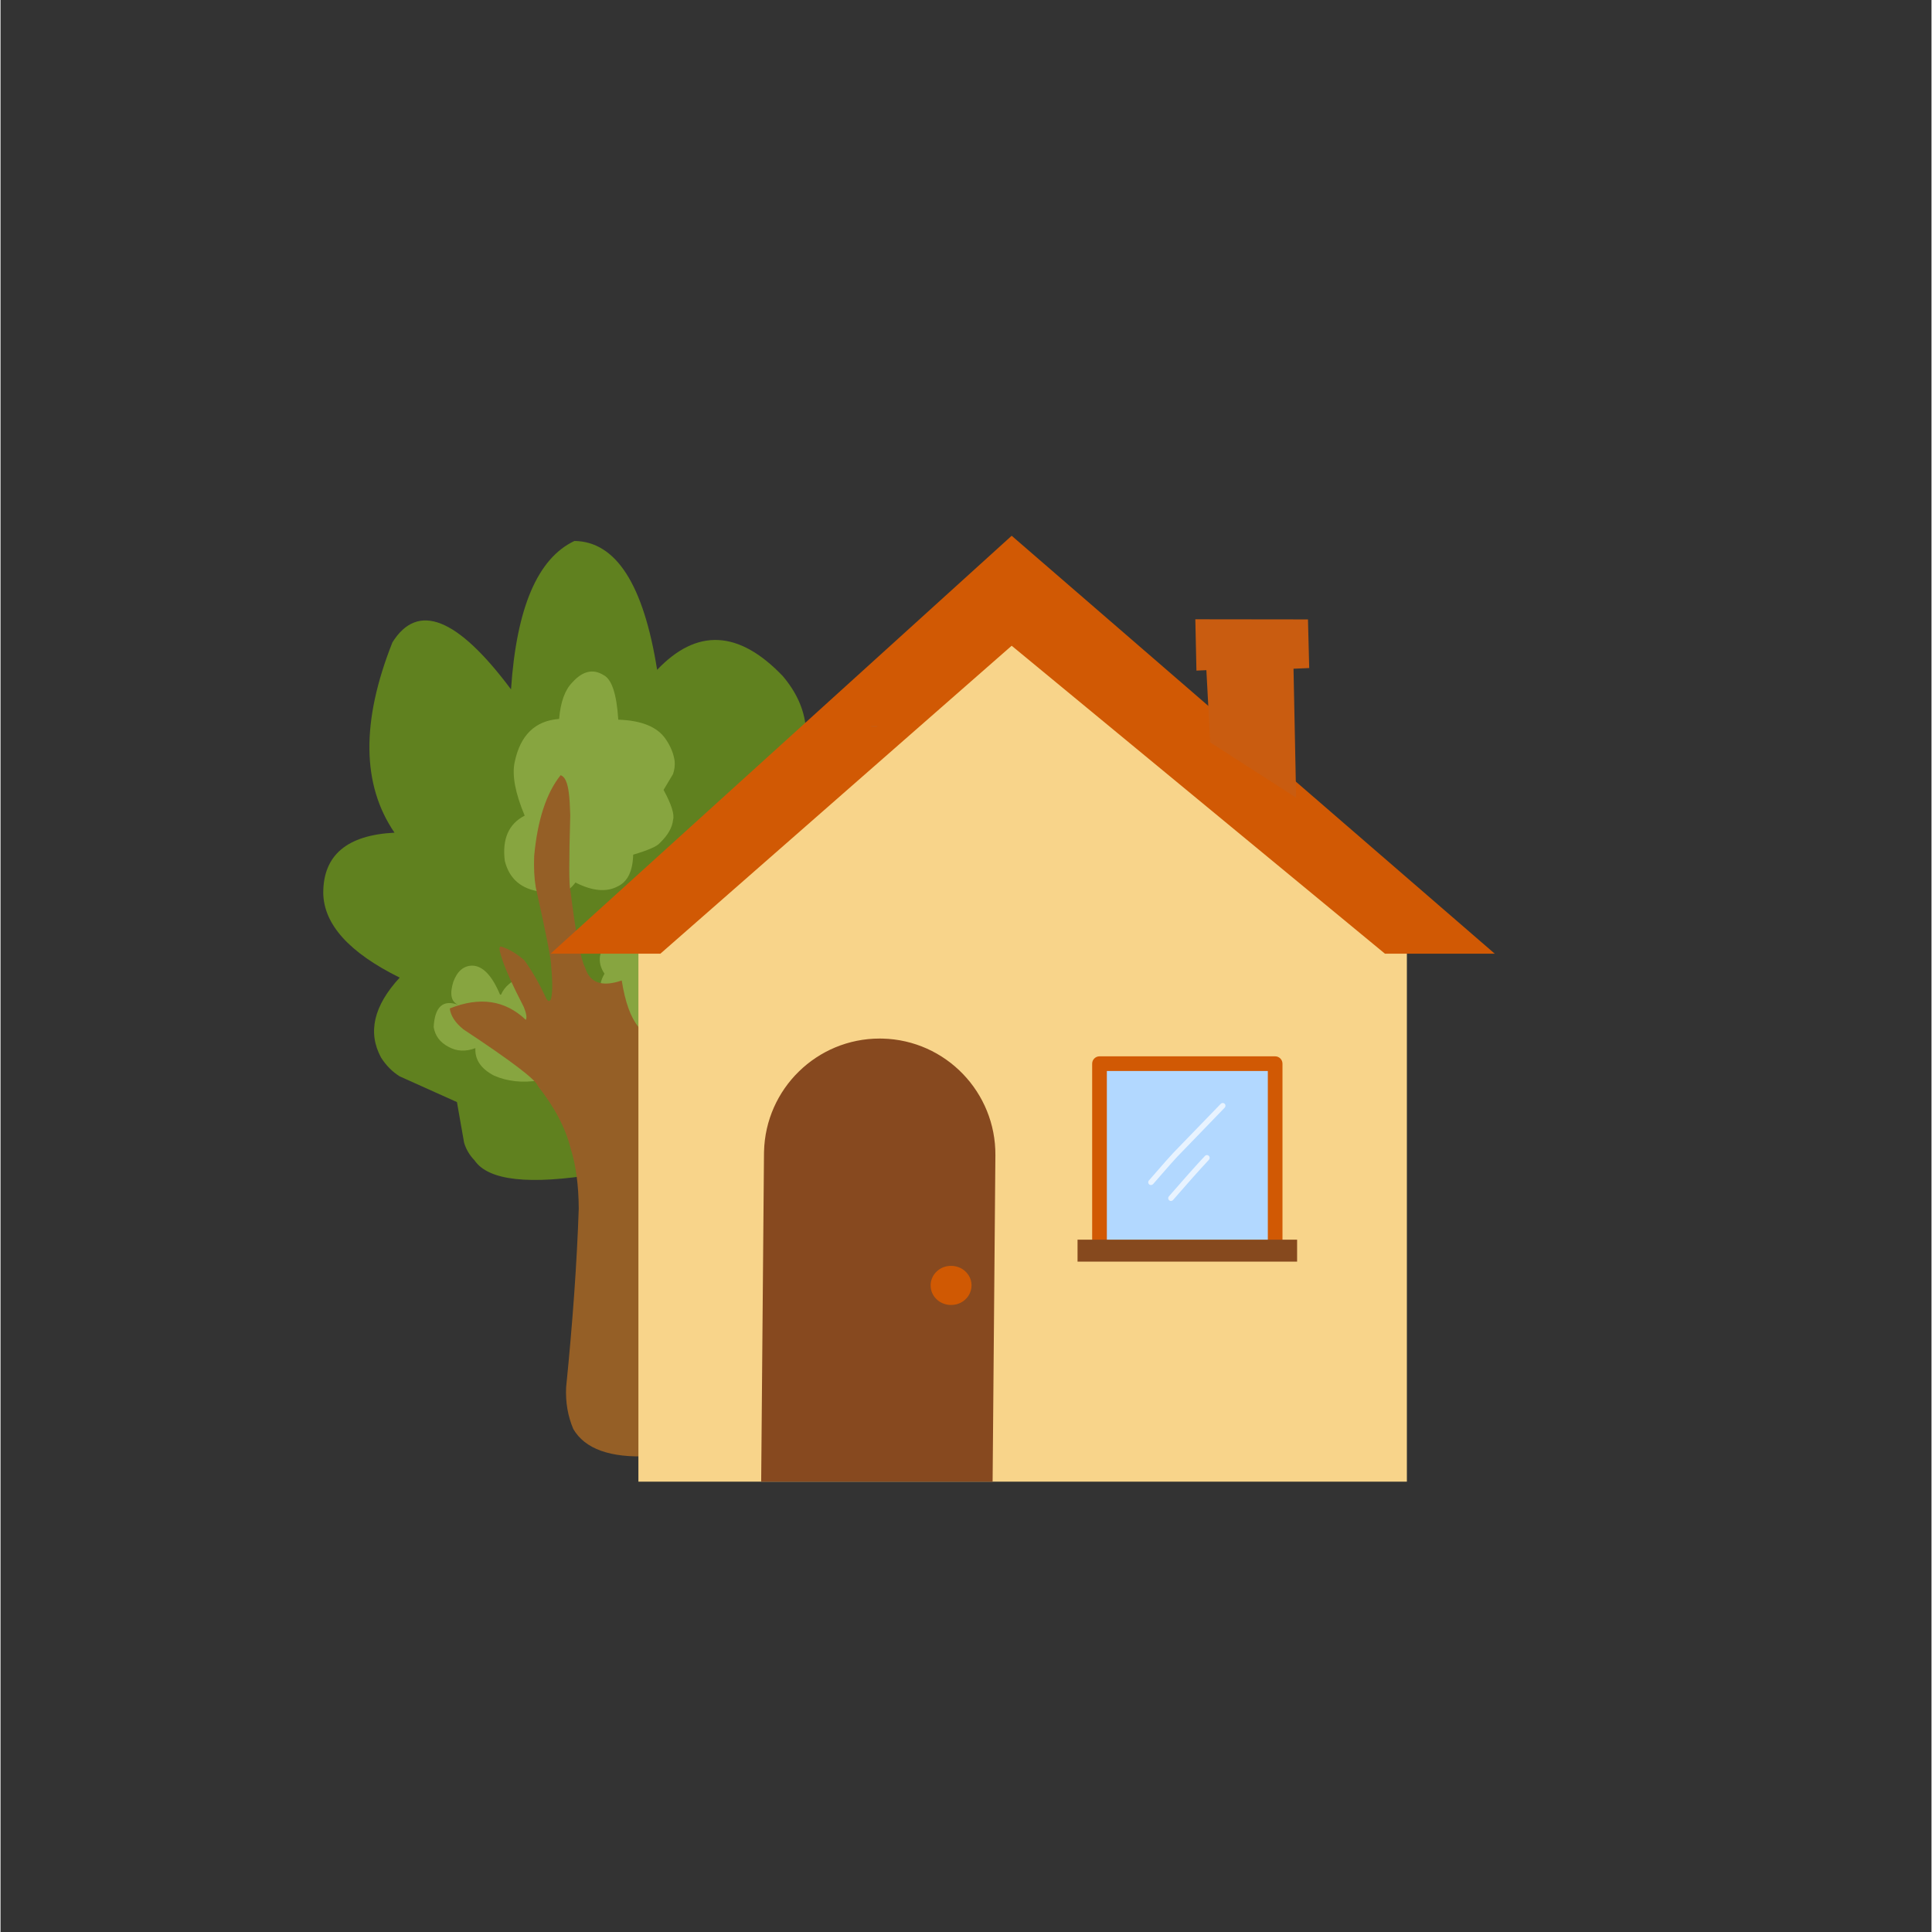 <svg xmlns="http://www.w3.org/2000/svg" xmlns:xlink="http://www.w3.org/1999/xlink" width="300" zoomAndPan="magnify" viewBox="0 0 224.88 225" height="300" preserveAspectRatio="xMidYMid meet" version="1.0"><rect x="0" y="0" width="224.88" height="225" fill="#333333" stroke="none"/><defs><g/><clipPath id="0c6ab71196"><path d="M 37.586 63 L 104 63 L 104 138 L 37.586 138 Z M 37.586 63 " clip-rule="nonzero"/></clipPath><clipPath id="1f8d3cf3c7"><path d="M 74 72 L 164 72 L 164 172.566 L 74 172.566 Z M 74 72 " clip-rule="nonzero"/></clipPath><clipPath id="8097197127"><path d="M 64 62.375 L 174.016 62.375 L 174.016 112 L 64 112 Z M 64 62.375 " clip-rule="nonzero"/></clipPath><clipPath id="17f8d2cb62"><path d="M 88 120 L 116 120 L 116 172.566 L 88 172.566 Z M 88 120 " clip-rule="nonzero"/></clipPath></defs><g fill="#000000" fill-opacity="1"><g transform="translate(108.212, 116.998)"><g><path d="M 5.938 0 L 5.531 -1.031 L 5.484 -1.031 C 5.129 -0.594 4.766 -0.285 4.391 -0.109 C 4.023 0.055 3.547 0.141 2.953 0.141 C 2.211 0.141 1.633 -0.066 1.219 -0.484 C 0.801 -0.91 0.594 -1.508 0.594 -2.281 C 0.594 -3.094 0.875 -3.691 1.438 -4.078 C 2 -4.461 2.852 -4.676 4 -4.719 L 5.328 -4.75 L 5.328 -5.094 C 5.328 -5.863 4.93 -6.25 4.141 -6.25 C 3.523 -6.25 2.805 -6.062 1.984 -5.688 L 1.297 -7.094 C 2.172 -7.562 3.145 -7.797 4.219 -7.797 C 5.238 -7.797 6.02 -7.57 6.562 -7.125 C 7.113 -6.676 7.391 -6 7.391 -5.094 L 7.391 0 Z M 5.328 -3.531 L 4.516 -3.516 C 3.91 -3.492 3.457 -3.379 3.156 -3.172 C 2.863 -2.973 2.719 -2.672 2.719 -2.266 C 2.719 -1.68 3.055 -1.391 3.734 -1.391 C 4.211 -1.391 4.598 -1.523 4.891 -1.797 C 5.18 -2.078 5.328 -2.445 5.328 -2.906 Z M 5.328 -3.531 "/></g></g></g><g clip-path="url(#0c6ab71196)"><path fill="#60811f" d="M 69.578 136.707 C 61.605 138.031 56.812 137.504 55.199 135.129 C 54.621 134.531 54.219 133.848 53.988 133.078 L 53.156 128.348 L 46.488 125.352 C 45.629 124.816 44.906 124.086 44.32 123.168 C 42.734 120.242 43.457 117.137 46.488 113.852 C 40.605 110.941 37.637 107.652 37.586 103.984 C 37.586 99.59 40.352 97.254 45.883 96.973 C 42.07 91.398 41.988 84.012 45.641 74.809 C 48.594 70.09 53.199 71.914 59.453 80.285 C 60.09 70.785 62.551 65.023 66.84 63 C 71.684 63.07 74.891 68.074 76.469 78.008 C 81.098 73.145 85.973 73.379 91.09 78.723 C 94.258 82.445 94.672 86.617 92.324 91.23 C 99.156 94.863 103.012 100.152 103.902 107.105 C 104.246 113.875 100.926 117.152 93.938 116.945 C 94.742 123.66 93.391 129.246 89.871 133.711 C 87.633 136.047 84.434 135.645 80.277 132.504 C 80.574 137.508 77.656 138.777 71.527 136.305 Z M 69.578 136.707 " fill-opacity="1" fill-rule="nonzero"/></g><path fill="#87a540" d="M 62.742 125.82 C 60.781 126.137 59.02 125.949 57.461 125.258 C 55.949 124.465 55.23 123.402 55.305 122.066 C 54.164 122.496 53.117 122.445 52.164 121.91 C 51.188 121.398 50.613 120.633 50.445 119.609 C 50.574 117.223 51.543 116.363 53.344 117.035 C 52.484 116.703 52.281 115.801 52.734 114.336 C 53.199 113.094 53.934 112.469 54.938 112.457 C 56.16 112.477 57.238 113.602 58.172 115.832 C 58.238 115.848 58.285 115.84 58.309 115.801 C 58.496 115.359 58.797 114.965 59.207 114.613 C 59.512 114.344 59.875 114.152 60.289 114.043 C 61.055 113.863 61.738 114.109 62.344 114.785 C 62.977 115.555 63.305 116.395 63.336 117.309 C 63.184 118.727 62.758 119.734 62.062 120.34 Z M 62.742 125.82 " fill-opacity="1" fill-rule="nonzero"/><path fill="#87a540" d="M 62.969 103.855 C 60.668 103.57 59.254 102.371 58.727 100.25 C 58.41 97.699 59.184 95.945 61.043 94.988 C 59.938 92.344 59.551 90.266 59.879 88.758 C 60.531 85.613 62.258 83.934 65.055 83.727 C 65.219 81.762 65.73 80.344 66.598 79.469 C 67.789 78.148 68.992 77.863 70.211 78.609 C 71.176 79.07 71.754 80.805 71.945 83.812 C 74.645 83.902 76.473 84.645 77.438 86.035 C 78.031 86.887 78.391 87.758 78.512 88.652 C 78.551 89.16 78.488 89.66 78.32 90.148 L 77.219 91.992 C 78.141 93.688 78.508 94.852 78.324 95.473 C 78.242 96.367 77.723 97.27 76.773 98.184 C 76.457 98.566 75.426 99.02 73.68 99.535 C 73.633 101.441 73.039 102.668 71.898 103.219 C 70.578 103.93 68.93 103.781 66.957 102.777 C 66.438 103.469 66.02 103.758 65.695 103.648 C 64.883 103.488 64.453 103.051 64.402 102.336 Z M 62.969 103.855 " fill-opacity="1" fill-rule="nonzero"/><path fill="#87a540" d="M 72.629 117.547 C 71.121 117.164 70.215 116.41 69.914 115.281 C 69.777 114.75 69.918 114.125 70.34 113.398 C 69.887 112.727 69.715 112.047 69.816 111.352 C 70.008 110.469 70.352 109.824 70.844 109.414 C 71.438 109.016 72.215 109.086 73.184 109.625 C 73.848 108.199 74.664 107.543 75.637 107.656 C 75.988 107.691 76.332 107.867 76.66 108.184 L 78.293 110.199 C 78.383 110.25 78.52 110.277 78.703 110.289 C 79.766 110.227 80.398 110.238 80.598 110.324 C 80.961 110.402 81.371 110.598 81.832 110.91 C 83.668 112.473 84.586 114.617 84.582 117.34 C 84.473 120.355 83.469 122.527 81.566 123.852 C 78.293 125.996 74.809 124.254 71.113 118.629 Z M 72.629 117.547 " fill-opacity="1" fill-rule="nonzero"/><path fill="#955f26" d="M 75.551 169.586 C 71.016 169.805 68.07 168.75 66.707 166.426 C 66.066 164.918 65.789 163.297 65.871 161.562 C 66.637 153.969 67.129 147.027 67.34 140.742 C 67.324 138.027 67.012 135.699 66.402 133.766 C 65.809 131.379 64.531 128.945 62.57 126.465 C 62.363 125.75 59.473 123.551 53.891 119.867 C 52.949 119.098 52.426 118.293 52.32 117.445 C 55.812 116.043 58.766 116.48 61.176 118.77 C 61.32 118.523 61.246 118.031 60.949 117.293 C 59.555 114.598 58.668 112.598 58.289 111.293 C 58.066 110.594 58.059 110.238 58.266 110.23 C 59.133 110.477 60.043 111.008 61 111.828 C 61.902 113.059 62.762 114.562 63.578 116.336 C 63.793 116.645 63.965 116.652 64.098 116.359 C 64.297 115.711 64.309 114.422 64.125 112.5 C 64.164 111.918 63.566 108.859 62.332 103.316 C 62.156 102.266 62.098 101.062 62.148 99.707 C 62.535 95.508 63.562 92.367 65.227 90.281 C 65.719 90.434 66.039 91.125 66.188 92.363 C 66.266 92.977 66.32 93.836 66.352 94.938 C 66.195 100.34 66.203 103.266 66.371 103.707 C 66.992 108.75 67.562 111.73 68.074 112.656 C 68.609 114.465 70.031 114.977 72.348 114.188 C 73.125 119.176 74.938 121.395 77.781 120.84 Z M 75.551 169.586 " fill-opacity="1" fill-rule="nonzero"/><g clip-path="url(#1f8d3cf3c7)"><path fill="#f8d48a" d="M 74.289 111.066 L 74.289 172.551 L 163.785 172.551 L 163.785 111.066 L 117.758 72.641 L 74.289 111.066 " fill-opacity="1" fill-rule="nonzero"/></g><g clip-path="url(#8097197127)"><path fill="#d15904" d="M 76.848 111.066 L 64.059 111.066 L 117.758 62.395 L 174.016 111.066 L 161.23 111.066 L 117.758 75.203 L 76.848 111.066 " fill-opacity="1" fill-rule="nonzero"/></g><path fill="#c95c10" d="M 102.156 84.59 L 102.152 84.598 C 102.133 84.621 102.082 84.637 101.992 84.648 C 101.906 84.66 101.801 84.668 101.68 84.664 C 101.566 84.66 101.477 84.652 101.406 84.637 C 101.383 84.629 101.367 84.625 101.352 84.617 L 101.332 84.609 C 101.324 84.602 101.32 84.598 101.32 84.59 C 101.32 84.566 101.363 84.551 101.441 84.535 C 101.52 84.523 101.617 84.516 101.738 84.516 C 101.855 84.516 101.957 84.523 102.035 84.535 C 102.113 84.551 102.152 84.566 102.156 84.59 " fill-opacity="1" fill-rule="nonzero"/><path fill="#b2d8ff" d="M 127.988 123.875 L 127.988 144.371 C 134.805 144.371 141.625 144.371 148.445 144.371 C 148.445 137.539 148.445 130.707 148.445 123.875 L 127.988 123.875 " fill-opacity="1" fill-rule="nonzero"/><path fill="#d15904" d="M 128.844 144.371 L 127.133 144.371 L 127.133 123.875 C 127.133 123.648 127.223 123.43 127.383 123.27 C 127.543 123.109 127.762 123.02 127.988 123.02 L 148.445 123.02 C 148.914 123.02 149.297 123.402 149.297 123.875 L 149.297 144.371 C 149.297 144.844 148.914 145.227 148.445 145.227 C 147.973 145.227 147.59 144.844 147.59 144.371 L 147.59 123.875 L 148.445 124.73 L 127.988 124.73 L 128.844 123.875 L 128.844 144.371 C 128.844 144.844 128.461 145.227 127.988 145.227 C 127.516 145.227 127.133 144.844 127.133 144.371 C 127.133 143.898 127.516 143.512 127.988 143.512 C 128.461 143.512 128.844 143.898 128.844 144.371 Z M 128.844 144.371 " fill-opacity="1" fill-rule="nonzero"/><path fill="#86491e" d="M 125.43 144.371 L 151 144.371 C 151 145.223 151 146.078 151 146.93 C 142.477 146.93 133.953 146.93 125.43 146.93 L 125.43 144.371 " fill-opacity="1" fill-rule="nonzero"/><path fill="#c95c10" d="M 140.883 86.461 L 140.434 78.047 L 139.277 78.098 L 139.148 72.121 L 152.266 72.137 L 152.41 77.801 L 150.582 77.879 L 150.887 92.898 L 140.883 86.461 " fill-opacity="1" fill-rule="nonzero"/><path fill="#ffffff" d="M 133.738 137.48 L 133.742 137.477 C 135.391 135.578 136.336 134.508 136.578 134.266 L 136.574 134.27 L 142.109 128.551 C 142.23 128.422 142.434 128.418 142.562 128.543 C 142.691 128.664 142.691 128.871 142.57 128.996 L 137.035 134.719 L 137.031 134.719 C 136.805 134.949 135.867 136.012 134.227 137.902 L 134.223 137.902 C 134.105 138.035 133.902 138.051 133.77 137.934 C 133.637 137.816 133.621 137.613 133.738 137.48 Z M 133.738 137.48 " fill-opacity="0.702" fill-rule="nonzero"/><path fill="#ffffff" d="M 136.066 139.332 C 137.727 137.414 139.125 135.844 140.266 134.621 C 140.383 134.492 140.59 134.484 140.719 134.605 C 140.848 134.727 140.855 134.93 140.734 135.062 C 139.602 136.277 138.207 137.844 136.551 139.754 C 136.434 139.891 136.23 139.902 136.098 139.789 C 135.965 139.672 135.949 139.469 136.066 139.332 Z M 136.066 139.332 " fill-opacity="0.702" fill-rule="nonzero"/><g clip-path="url(#17f8d2cb62)"><path fill="#87491f" d="M 102.383 120.949 C 95.086 120.949 89.09 126.785 88.918 134.129 C 88.914 134.199 88.914 134.266 88.914 134.336 L 88.586 172.551 L 115.539 172.551 L 115.863 134.566 C 115.926 127.203 110.078 121.129 102.707 120.953 C 102.598 120.949 102.488 120.949 102.383 120.949 Z M 102.383 120.949 " fill-opacity="1" fill-rule="nonzero"/></g><path fill="#d05903" d="M 113.086 149.676 L 113.066 149.984 C 112.969 150.609 112.672 151.113 112.176 151.492 C 111.676 151.867 111.082 152.027 110.398 151.961 C 109.746 151.871 109.223 151.586 108.828 151.109 C 108.434 150.633 108.27 150.066 108.336 149.41 C 108.434 148.789 108.73 148.285 109.227 147.906 C 109.73 147.527 110.32 147.371 111.004 147.438 C 111.656 147.527 112.18 147.812 112.574 148.289 C 112.703 148.441 112.809 148.609 112.891 148.789 L 112.996 149.07 C 113.055 149.266 113.082 149.465 113.086 149.676 " fill-opacity="1" fill-rule="nonzero"/></svg>